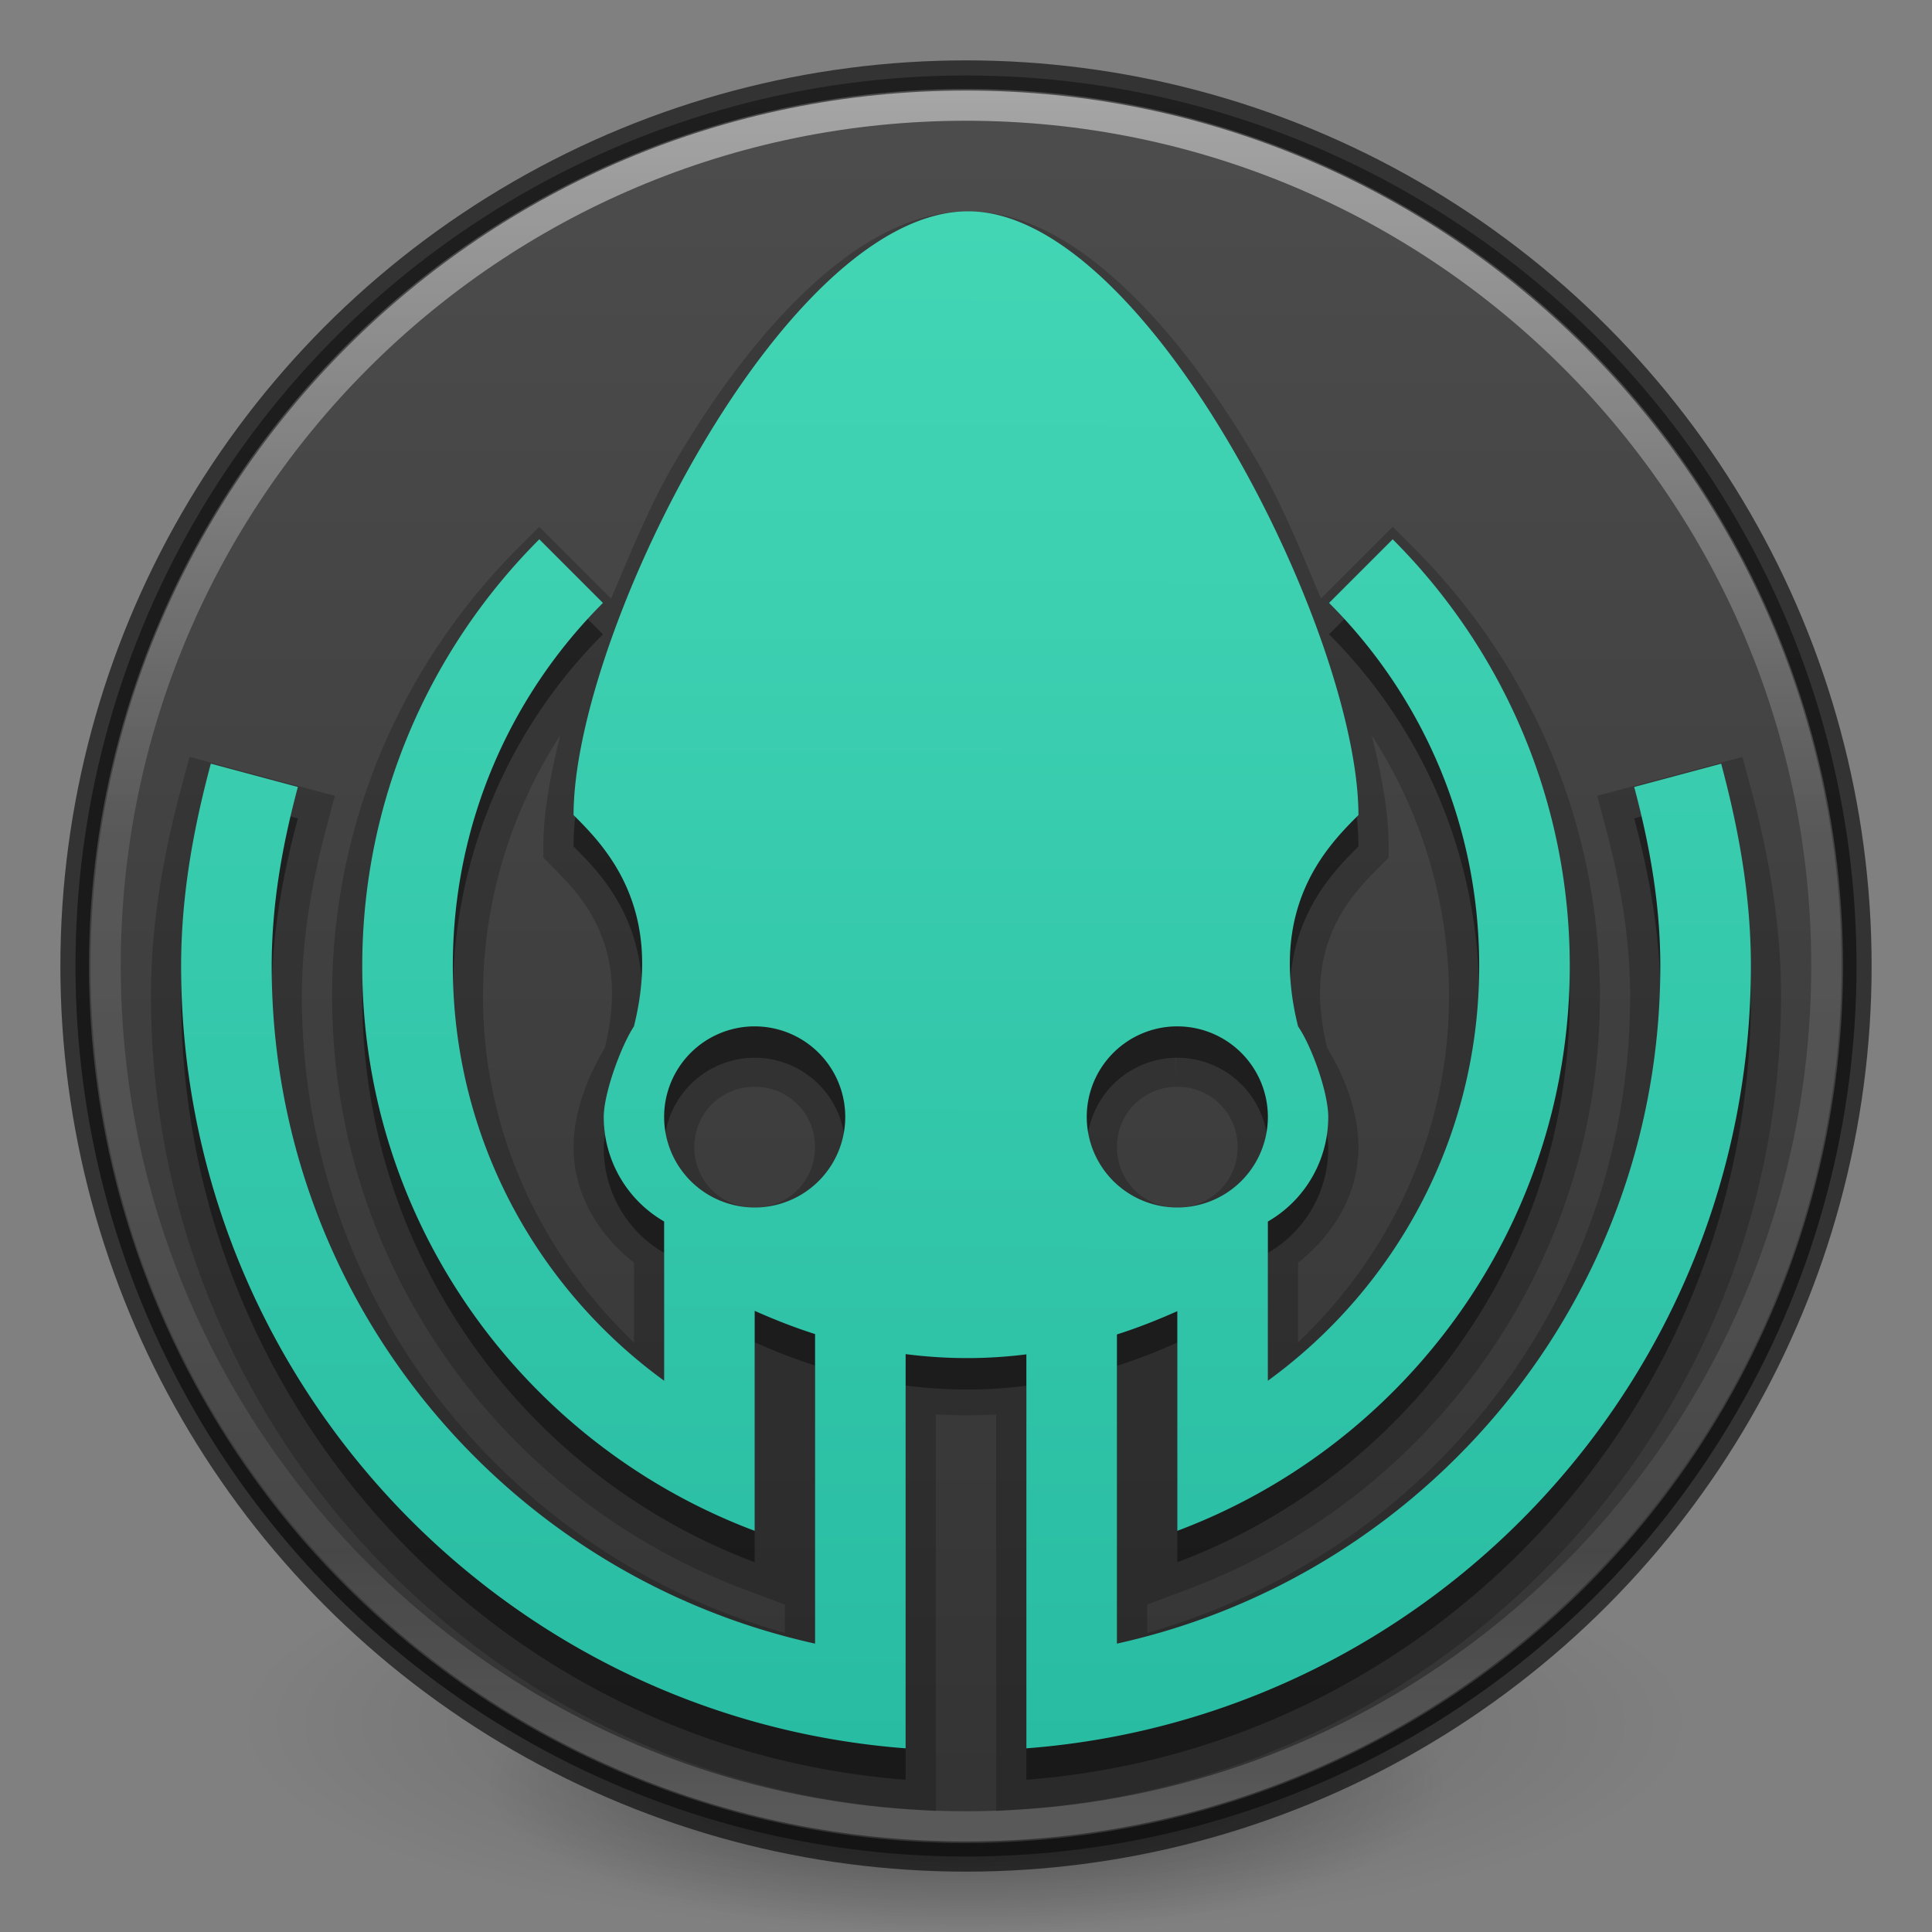 <?xml version="1.0" encoding="UTF-8" standalone="no"?>
<svg
   xmlns:dc="http://purl.org/dc/elements/1.1/"
   xmlns:cc="http://creativecommons.org/ns#"
   xmlns:rdf="http://www.w3.org/1999/02/22-rdf-syntax-ns#"
   xmlns:svg="http://www.w3.org/2000/svg"
   xmlns="http://www.w3.org/2000/svg"
   xmlns:xlink="http://www.w3.org/1999/xlink"
   xmlns:sodipodi="http://sodipodi.sourceforge.net/DTD/sodipodi-0.dtd"
   xmlns:inkscape="http://www.inkscape.org/namespaces/inkscape"
   id="svg4951"
   height="64"
   width="64"
   version="1.1"
   inkscape:version="1.0.1 (1.0.1+r75)"
   sodipodi:docname="gitkraken_64.svg">
  <rect width="100%" height="100%" fill="#808080" stroke="none"/>
  <sodipodi:namedview
     pagecolor="#ffffff"
     bordercolor="#666666"
     borderopacity="1"
     objecttolerance="10"
     gridtolerance="10"
     guidetolerance="10"
     inkscape:pageopacity="0"
     inkscape:pageshadow="2"
     inkscape:window-width="1366"
     inkscape:window-height="705"
     id="namedview24"
     showgrid="true"
     inkscape:zoom="10.960155"
     inkscape:cx="31.504104"
     inkscape:cy="45.952011"
     inkscape:window-x="0"
     inkscape:window-y="30"
     inkscape:window-maximized="1"
     inkscape:current-layer="svg4951"
     inkscape:document-rotation="0"
     inkscape:snap-bbox="true"
     showguides="true"
     inkscape:guide-bbox="true"
     inkscape:object-paths="true"
     inkscape:object-nodes="true"
     inkscape:snap-intersection-paths="true"
     inkscape:snap-smooth-nodes="true"
     inkscape:snap-midpoints="true"
     inkscape:bbox-nodes="true">
    <inkscape:grid
       type="xygrid"
       id="grid895" />
    <sodipodi:guide
       position="32,32"
       orientation="1,0"
       id="guide911" />
    <sodipodi:guide
       position="32,32"
       orientation="0,-1"
       id="guide913" />
  </sodipodi:namedview>
  <defs
     id="defs4953">
    <radialGradient
       id="radialGradient4448"
       gradientUnits="userSpaceOnUse"
       cy="-17.681"
       cx="14.892"
       gradientTransform="matrix(-2.07,5.4789404e-8,-4.0748621e-8,-1.539,62.451,-23.519)"
       r="25.571">
      <stop
         id="stop3750-1-0-7-6-6-1-3-9-3"
         stop-color="#5f5f5f"
         offset="0" />
      <stop
         id="stop3752-3-7-4-0-32-8-923-0-7"
         stop-color="#515151"
         offset=".262" />
      <stop
         id="stop3754-1-8-5-2-7-6-7-1-9"
         stop-color="#404040"
         offset=".705" />
      <stop
         id="stop3756-1-6-2-6-6-1-96-6-0"
         stop-color="#343434"
         offset="1" />
    </radialGradient>
    <linearGradient
       id="linearGradient4450"
       y2="32.568"
       gradientUnits="userSpaceOnUse"
       x2="15.124"
       gradientTransform="matrix(1.099,0,0,1.099,-45.079,21.272)"
       y1="-18.801"
       x1="15.124">
      <stop
         id="stop4413"
         stop-color="#fff"
         offset="0" />
      <stop
         id="stop4415"
         stop-color="#fff"
         stop-opacity="0"
         offset="1" />
    </linearGradient>
    <radialGradient
       xlink:href="#linearGradient3820-7-2"
       id="radialGradient3300-8"
       gradientUnits="userSpaceOnUse"
       gradientTransform="matrix(0.382,7.5555777e-8,-1.8372241e-8,0.112,-5.925,36.336)"
       cx="99.189"
       cy="185.297"
       fx="99.189"
       fy="185.297"
       r="62.769" />
    <linearGradient
       id="linearGradient3820-7-2">
      <stop
         id="stop3822-2-6"
         style="stop-color:#000000;stop-opacity:1"
         offset="0" />
      <stop
         id="stop3824-1-2"
         style="stop-color:#000000;stop-opacity:0"
         offset="1" />
    </linearGradient>
    <radialGradient
       xlink:href="#linearGradient3820-7-2"
       id="radialGradient4192-6"
       gradientUnits="userSpaceOnUse"
       gradientTransform="matrix(0.255,5.3967361e-8,-1.2248161e-8,0.08,6.716,44.241)"
       cx="99.189"
       cy="185.297"
       fx="99.189"
       fy="185.297"
       r="62.769" />
    <radialGradient
       r="62.769"
       fy="185.297"
       fx="99.189"
       cy="185.297"
       cx="99.189"
       gradientTransform="matrix(0.382,7.5555777e-8,-1.8372241e-8,0.112,-5.925,36.336)"
       gradientUnits="userSpaceOnUse"
       id="radialGradient3300"
       xlink:href="#linearGradient3820-7-2" />
    <radialGradient
       r="62.769"
       fy="185.297"
       fx="99.189"
       cy="185.297"
       cx="99.189"
       gradientTransform="matrix(0.255,5.3967361e-8,-1.2248161e-8,0.08,6.716,44.241)"
       gradientUnits="userSpaceOnUse"
       id="radialGradient4192"
       xlink:href="#linearGradient3820-7-2" />
    <linearGradient
       y2="40.496"
       x2="71.204"
       y1="15.369"
       x1="71.204"
       gradientTransform="matrix(2.327,0,0,2.327,-135.945,-32.843)"
       gradientUnits="userSpaceOnUse"
       id="linearGradient3293"
       xlink:href="#linearGradient4806" />
    <linearGradient
       id="linearGradient4806">
      <stop
         offset="0"
         style="stop-color:#ffffff;stop-opacity:1"
         id="stop4808" />
      <stop
         offset="0.424"
         style="stop-color:#ffffff;stop-opacity:0.235"
         id="stop4810" />
      <stop
         offset="0.821"
         style="stop-color:#ffffff;stop-opacity:0.157"
         id="stop4812" />
      <stop
         offset="1"
         style="stop-color:#ffffff;stop-opacity:0.392"
         id="stop4814" />
    </linearGradient>
    <linearGradient
       inkscape:collect="always"
       xlink:href="#radialGradient4448-1"
       id="linearGradient856"
       x1="3.474"
       y1="24"
       x2="44.526"
       y2="24"
       gradientUnits="userSpaceOnUse"
       gradientTransform="matrix(1.437,0,0,1.437,-2.493,-66.493)" />
    <radialGradient
       id="radialGradient4448-1"
       gradientUnits="userSpaceOnUse"
       cy="-17.681"
       cx="14.892"
       gradientTransform="matrix(-1.439,3.8089e-8,-2.8328e-8,-1.07,45.169,-14.596)"
       r="25.571">
      <stop
         id="stop3750-1-0-7-6-6-1-3-9-3-2"
         stop-color="#5f5f5f"
         offset="0"
         style="stop-color:#4d4d4d;stop-opacity:1" />
      <stop
         id="stop3756-1-6-2-6-6-1-96-6-0-7"
         stop-color="#343434"
         offset="1"
         style="stop-color:#333333;stop-opacity:1" />
    </radialGradient>
    <linearGradient
       inkscape:collect="always"
       id="linearGradient866">
      <stop
         style="stop-color:#43d6b5;stop-opacity:1;"
         offset="0"
         id="stop862" />
      <stop
         style="stop-color:#28bca3;stop-opacity:1"
         offset="1"
         id="stop864" />
    </linearGradient>
    <linearGradient
       inkscape:collect="always"
       xlink:href="#linearGradient866"
       id="linearGradient886"
       x1="32.074"
       y1="7"
       x2="32"
       y2="58"
       gradientUnits="userSpaceOnUse" />
  </defs>
  <g
     transform="translate(1.55e-6,-0.002)"
     id="g4198">
    <path
       inkscape:connector-curvature="0"
       style="opacity:0.2;fill:url(#radialGradient3300);fill-opacity:1;stroke:none"
       id="path3818-0"
       d="m 56,57.002 a 24,6.999 0 1 1 -48,0 24,6.999 0 1 1 48,0 z" />
    <path
       inkscape:connector-curvature="0"
       d="m 48,59.002 a 16,4.999 0 1 1 -32,0 16,4.999 0 1 1 32,0 z"
       id="path4190"
       style="opacity:0.4;fill:url(#radialGradient4192);fill-opacity:1;stroke:none" />
  </g>
  <circle
     id="path2985-6-0"
     cy="-32"
     cx="32"
     r="29.5"
     fill="url(#radialGradient4448)"
     style="fill:url(#linearGradient856);fill-opacity:1;stroke-width:1"
     transform="rotate(90)" />
  <circle
     style="opacity:0.6;fill:none;stroke:#000000;stroke-width:0.948;stroke-opacity:1"
     id="path3755-9"
     cy="32"
     cx="32"
     r="29.526" />
  <path
     inkscape:connector-curvature="0"
     d="M 60.5,32 C 60.5,47.74 47.74,60.5 32,60.5 16.26,60.5 3.5,47.74 3.5,32 3.5,16.26 16.26,3.5 32,3.5 c 15.74,0 28.5,12.76 28.5,28.5 z"
     id="path3019"
     style="color:#000000;display:inline;overflow:visible;visibility:visible;opacity:0.5;fill:none;stroke:url(#linearGradient3293);stroke-width:1;stroke-linecap:round;stroke-linejoin:round;stroke-miterlimit:4;stroke-dasharray:none;stroke-dashoffset:0;stroke-opacity:1;marker:none;enable-background:accumulate" />
  <path
     id="path1157-5-6"
     style="color:#000000;font-style:normal;font-variant:normal;font-weight:normal;font-stretch:normal;font-size:medium;line-height:normal;font-family:sans-serif;font-variant-ligatures:normal;font-variant-position:normal;font-variant-caps:normal;font-variant-numeric:normal;font-variant-alternates:normal;font-variant-east-asian:normal;font-feature-settings:normal;font-variation-settings:normal;text-indent:0;text-align:start;text-decoration:none;text-decoration-line:none;text-decoration-style:solid;text-decoration-color:#000000;letter-spacing:normal;word-spacing:normal;text-transform:none;writing-mode:lr-tb;direction:ltr;text-orientation:mixed;dominant-baseline:auto;baseline-shift:baseline;text-anchor:start;white-space:normal;shape-padding:0;shape-margin:0;inline-size:0;clip-rule:nonzero;display:inline;overflow:visible;visibility:visible;opacity:0.2;isolation:auto;mix-blend-mode:normal;color-interpolation:sRGB;color-interpolation-filters:linearRGB;solid-color:#000000;solid-opacity:1;vector-effect:none;fill:#000000;fill-opacity:1;fill-rule:evenodd;stroke:none;stroke-width:3;stroke-linecap:square;stroke-linejoin:miter;stroke-miterlimit:4;stroke-dasharray:none;stroke-dashoffset:0;stroke-opacity:1;color-rendering:auto;image-rendering:auto;shape-rendering:auto;text-rendering:auto;enable-background:accumulate;stop-color:#000000;stop-opacity:1"
     d="m 32.074,7 c -1.903,0 -3.674,1.047 -5.287,2.549 -1.613,1.502 -3.098,3.508 -4.389,5.693 -0.878,1.486 -1.495,3.044 -2.154,4.588 L 17.865,17.451 17.158,18.158 C 13.357,21.959 11,27.215 11,33 11,41.985 16.688,49.658 24.648,52.646 L 26,53.154 v 0.938 C 16.773,51.479 10,43.088 10,33 c 0,-1.949 0.34,-3.822 0.834,-5.672 L 11.092,26.363 6.277,25.072 6.02,26.037 C 5.427,28.242 5,30.552 5,33 5,47.185 16.002,58.85 29.924,59.914 L 31,59.996 V 55.908 46.852 c 0.665,0.041 1.331,0.042 2,0.004 V 55.908 58 59.996 l 1.076,-0.082 C 47.998,58.85 59,47.185 59,33 59,30.552 58.572,28.243 57.98,26.039 l -0.258,-0.965 -4.812,1.289 0.258,0.965 C 53.662,29.178 54,31.051 54,33 54,43.088 47.227,51.479 38,54.092 v -0.938 l 1.352,-0.508 C 47.312,49.658 53,41.985 53,33 53,27.215 50.643,21.959 46.842,18.158 l -0.707,-0.707 -2.375,2.375 C 43.104,18.285 42.491,16.728 41.621,15.244 40.341,13.06 38.872,11.056 37.281,9.555 35.691,8.053 33.949,7 32.074,7 Z M 18.562,24.35 C 18.233,25.67 18,26.93 18,28 v 0.414 l 0.293,0.293 c 0.5,0.5 1.127,1.138 1.543,2.074 0.413,0.929 0.635,2.153 0.197,3.938 -0.55,0.913 -1.033,2.118 -1.033,3.281 4.66e-4,1.54 0.811,2.889 2,3.828 v 2.643 c -3.039,-2.904 -5,-6.915 -5,-11.471 0,-3.201 0.956,-6.157 2.562,-8.65 z m 26.877,0.004 C 47.045,26.846 48,29.8 48,33 c 0,4.556 -1.961,8.566 -5,11.471 V 41.83 C 44.189,40.89 45,39.541 45,38 c 1.1e-4,-1.151 -0.461,-2.355 -1.033,-3.283 -0.437,-1.784 -0.215,-3.007 0.197,-3.936 0.416,-0.937 1.043,-1.574 1.543,-2.074 L 46,28.414 V 28 c 0,-1.069 -0.233,-2.328 -0.561,-3.646 z M 38.939,35 a 3,3 0 0 1 0.008,0 v 1 z m -13.973,1 c 0.008,-3.1e-5 0.017,-6.9e-5 0.025,0 h 0.004 0.004 c 1.116,0 2,0.884 2,2 0,1.116 -0.884,2 -2,2 -1.116,0 -2,-0.884 -2,-2 -1.58e-4,-1.103 0.864,-1.981 1.967,-2 z m 13.998,0 c 0.009,-4.1e-5 0.019,-7.4e-5 0.027,0 h 0.004 0.004 c 1.116,0 2,0.884 2,2 0,1.116 -0.884,2 -2,2 -1.116,0 -2,-0.884 -2,-2 -1.7e-4,-1.102 0.863,-1.981 1.965,-2 z" />
  <path
     id="path1157-5"
     style="color:#000000;font-style:normal;font-variant:normal;font-weight:normal;font-stretch:normal;font-size:medium;line-height:normal;font-family:sans-serif;font-variant-ligatures:normal;font-variant-position:normal;font-variant-caps:normal;font-variant-numeric:normal;font-variant-alternates:normal;font-variant-east-asian:normal;font-feature-settings:normal;font-variation-settings:normal;text-indent:0;text-align:start;text-decoration:none;text-decoration-line:none;text-decoration-style:solid;text-decoration-color:#000000;letter-spacing:normal;word-spacing:normal;text-transform:none;writing-mode:lr-tb;direction:ltr;text-orientation:mixed;dominant-baseline:auto;baseline-shift:baseline;text-anchor:start;white-space:normal;shape-padding:0;shape-margin:0;inline-size:0;clip-rule:nonzero;display:inline;overflow:visible;visibility:visible;opacity:0.4;isolation:auto;mix-blend-mode:normal;color-interpolation:sRGB;color-interpolation-filters:linearRGB;solid-color:#000000;solid-opacity:1;vector-effect:none;fill:#000000;fill-opacity:1;fill-rule:evenodd;stroke:none;stroke-width:3;stroke-linecap:square;stroke-linejoin:miter;stroke-miterlimit:4;stroke-dasharray:none;stroke-dashoffset:0;stroke-opacity:1;color-rendering:auto;image-rendering:auto;shape-rendering:auto;text-rendering:auto;enable-background:accumulate;stop-color:#000000;stop-opacity:1"
     d="M 32.074,8.04 C 26,8.04 19,22.04 19,28.04 c 1,1 3,3 2,7 -0.43,0.653 -1,2.218 -1,3 4.32e-4,1.429 0.763,2.749 2,3.463 v 5.275 c -4.242,-3.084 -7,-8.077 -7,-13.738 0,-4.703 1.898,-8.953 4.973,-12.027 L 17.865,18.905 C 14.244,22.527 12,27.526 12,33.04 c 0,8.563 5.419,15.865 13,18.711 v -3.225 -4.062 c 0.665,0.296 1.331,0.556 2,0.77 V 55.487 C 16.692,53.21 9,44.042 9,33.04 9,30.975 9.359,29.013 9.867,27.11 L 6.984,26.337 C 6.406,28.489 6,30.708 6,33.04 6,46.708 16.591,57.931 30,58.956 V 55.948 45.897 c 1.326,0.171 2.658,0.177 4,0.008 v 10.043 2.092 0.916 C 47.409,57.931 58,46.708 58,33.04 c 0,-2.332 -0.407,-4.55 -0.984,-6.701 l -2.881,0.771 C 54.643,29.013 55,30.976 55,33.04 55,44.042 47.308,53.21 37,55.487 V 45.245 c 0.664,-0.211 1.332,-0.473 2,-0.771 v 5.566 1.711 C 46.581,48.905 52,41.603 52,33.04 52,27.526 49.756,22.527 46.135,18.905 L 44.027,21.013 C 47.102,24.087 49,28.337 49,33.04 c 0,5.661 -2.758,10.654 -7,13.738 v -5.273 c 1.238,-0.715 2,-2.036 2,-3.465 8e-5,-0.807 -0.544,-2.334 -1,-3 -1,-4 1,-6 2,-7 C 45,22.04 38,8.04 32.074,8.04 Z M 24.949,35.04 a 3,3 0 0 1 0.051,0 3,3 0 0 1 3,3 3,3 0 0 1 -3,3 3,3 0 0 1 -3,-3 3,3 0 0 1 2.949,-3 z m 13.998,0 a 3,3 0 0 1 0.002,0 3,3 0 0 1 0.051,0 3,3 0 0 1 3,3 3,3 0 0 1 -3,3 3,3 0 0 1 -3,-3 3,3 0 0 1 2.947,-3 z" />
  <path
     id="path1157"
     style="color:#000000;font-style:normal;font-variant:normal;font-weight:normal;font-stretch:normal;font-size:medium;line-height:normal;font-family:sans-serif;font-variant-ligatures:normal;font-variant-position:normal;font-variant-caps:normal;font-variant-numeric:normal;font-variant-alternates:normal;font-variant-east-asian:normal;font-feature-settings:normal;font-variation-settings:normal;text-indent:0;text-align:start;text-decoration:none;text-decoration-line:none;text-decoration-style:solid;text-decoration-color:#000000;letter-spacing:normal;word-spacing:normal;text-transform:none;writing-mode:lr-tb;direction:ltr;text-orientation:mixed;dominant-baseline:auto;baseline-shift:baseline;text-anchor:start;white-space:normal;shape-padding:0;shape-margin:0;inline-size:0;clip-rule:nonzero;display:inline;overflow:visible;visibility:visible;opacity:1;isolation:auto;mix-blend-mode:normal;color-interpolation:sRGB;color-interpolation-filters:linearRGB;solid-color:#000000;solid-opacity:1;vector-effect:none;fill:url(#linearGradient886);fill-opacity:1;fill-rule:evenodd;stroke:none;stroke-width:3;stroke-linecap:square;stroke-linejoin:miter;stroke-miterlimit:4;stroke-dasharray:none;stroke-dashoffset:0;stroke-opacity:1;color-rendering:auto;image-rendering:auto;shape-rendering:auto;text-rendering:auto;enable-background:accumulate;stop-color:#000000;stop-opacity:1"
     d="M 32.074 7 C 26 7 19 21 19 27 C 20 28 22 30 21 34 C 20.57 34.653 20 36.218 20 37 C 20 38.429 20.763 39.749 22 40.463 L 22 45.738 C 17.758 42.654 15 37.661 15 32 C 15 27.297 16.898 23.047 19.973 19.973 L 17.865 17.865 C 14.244 21.487 12 26.486 12 32 C 12 40.563 17.419 47.865 25 50.711 L 25 47.486 L 25 43.424 C 25.665 43.719 26.331 43.98 27 44.193 L 27 54.447 C 16.692 52.17 9 43.002 9 32 C 9 29.935 9.359 27.973 9.867 26.07 L 6.984 25.297 C 6.406 27.449 6 29.668 6 32 C 6 45.668 16.591 56.891 30 57.916 L 30 54.908 L 30 44.857 C 31.326 45.028 32.658 45.034 34 44.865 L 34 54.908 L 34 57 L 34 57.916 C 47.409 56.891 58 45.668 58 32 C 58 29.668 57.593 27.45 57.016 25.299 L 54.135 26.07 C 54.643 27.973 55 29.936 55 32 C 55 43.002 47.308 52.17 37 54.447 L 37 44.205 C 37.664 43.994 38.332 43.732 39 43.434 L 39 49 L 39 50.711 C 46.581 47.865 52 40.563 52 32 C 52 26.486 49.756 21.487 46.135 17.865 L 44.027 19.973 C 47.102 23.047 49 27.297 49 32 C 49 37.661 46.242 42.654 42 45.738 L 42 40.465 C 43.238 39.75 44 38.429 44 37 C 44 36.193 43.456 34.666 43 34 C 42 30 44 28 45 27 C 45 21 38 7 32.074 7 z M 24.949 34 A 3 3 0 0 1 25 34 A 3 3 0 0 1 28 37 A 3 3 0 0 1 25 40 A 3 3 0 0 1 22 37 A 3 3 0 0 1 24.949 34 z M 38.947 34 A 3 3 0 0 1 38.949 34 A 3 3 0 0 1 39 34 A 3 3 0 0 1 42 37 A 3 3 0 0 1 39 40 A 3 3 0 0 1 36 37 A 3 3 0 0 1 38.947 34 z " />
</svg>
